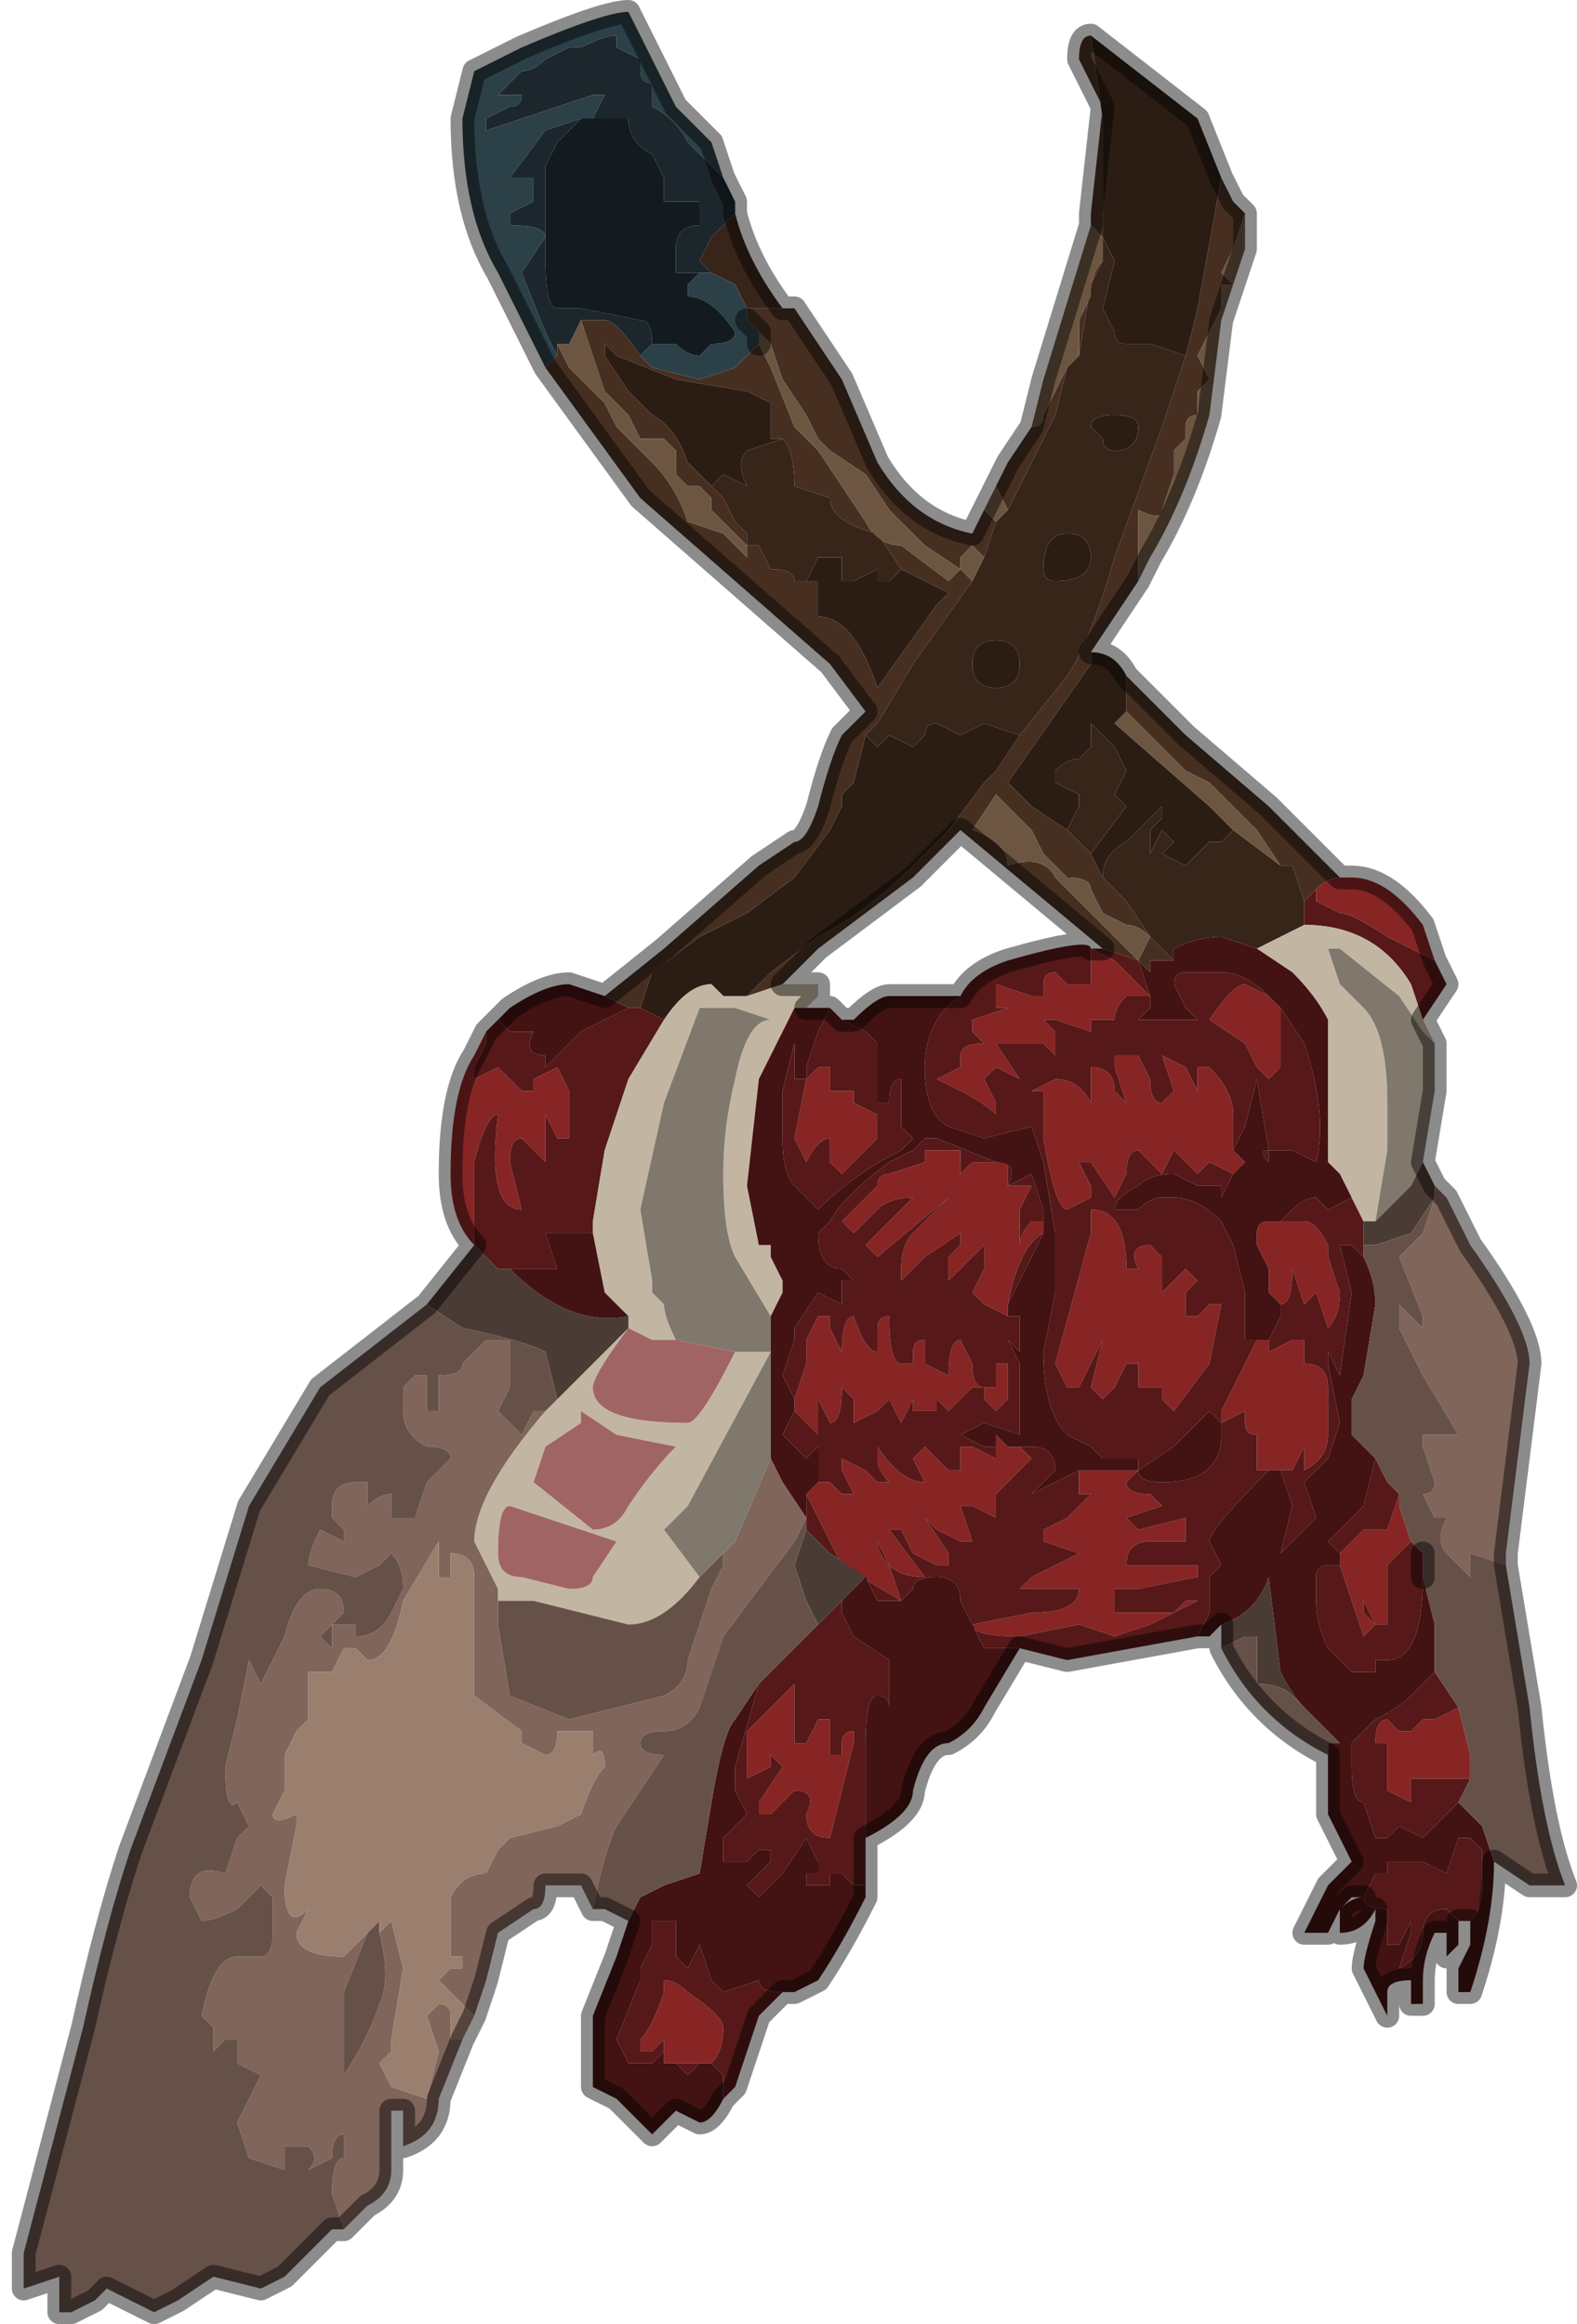 <?xml version="1.0" encoding="UTF-8" standalone="no"?>
<svg xmlns:xlink="http://www.w3.org/1999/xlink" height="9.8px" width="6.65px" xmlns="http://www.w3.org/2000/svg">
  <g transform="matrix(1.0, 0.0, 0.0, 1.0, 3.5, 2.7)">
    <path d="M1.1 -1.75 L1.1 -1.8 1.15 -2.25 1.1 -2.35 1.05 -2.45 Q1.05 -2.55 1.1 -2.55 L1.1 -2.55 1.15 -2.2 1.15 -1.7 1.1 -1.75 M1.15 -1.7 L1.15 -1.7 M1.65 -1.95 L1.7 -1.85 1.75 -1.8 1.7 -1.65 1.65 -1.55 1.7 -1.5 1.65 -1.5 1.65 -1.4 1.55 -1.2 1.6 -1.1 1.55 -1.05 1.55 -0.95 Q1.5 -0.95 1.5 -0.9 L1.5 -0.85 1.45 -0.8 1.45 -0.7 Q1.45 -0.7 1.4 -0.55 1.4 -0.5 1.3 -0.55 L1.3 -0.25 1.1 0.05 1.1 0.1 0.75 0.6 0.85 0.7 1.0 0.8 1.1 0.9 1.15 1.0 1.25 1.1 1.35 1.25 1.45 1.35 1.35 1.35 1.35 1.4 1.3 1.35 1.35 1.25 Q1.3 1.2 1.25 1.2 L1.15 1.15 1.1 1.05 Q1.1 1.0 1.0 1.0 L0.9 0.9 0.85 0.8 0.7 0.65 0.6 0.8 Q0.75 0.85 0.75 0.95 0.9 0.9 0.95 1.0 L1.05 1.1 1.3 1.35 1.15 1.3 0.55 0.8 0.35 1.0 0.15 1.15 -0.05 1.3 -0.2 1.45 -0.35 1.5 -0.25 1.4 -0.05 1.25 Q0.15 1.15 0.35 0.95 L0.5 0.8 0.65 0.6 0.7 0.55 0.8 0.4 1.0 0.15 Q1.1 0.0 1.2 -0.35 L1.4 -0.9 1.5 -1.2 1.55 -1.4 1.65 -1.95 M1.25 0.15 L1.5 0.4 1.85 0.7 2.15 1.0 Q2.1 1.0 2.05 1.05 L2.0 1.1 1.95 0.95 1.9 0.95 1.8 0.8 1.75 0.75 1.6 0.6 1.5 0.55 1.4 0.45 1.25 0.3 1.25 0.15 M-0.95 1.5 L-0.7 1.3 -0.3 0.95 -0.15 0.85 Q-0.1 0.85 -0.05 0.7 0.0 0.5 0.05 0.4 L0.1 0.35 0.15 0.3 0.0 0.1 -0.8 -0.6 -1.2 -1.15 -1.2 -1.15 -1.15 -1.2 -1.15 -1.25 -1.1 -1.15 -1.05 -1.1 -0.95 -1.0 -0.9 -0.9 -0.75 -0.75 Q-0.65 -0.65 -0.6 -0.5 L-0.45 -0.45 Q-0.35 -0.35 -0.35 -0.35 L-0.35 -0.4 -0.45 -0.5 -0.5 -0.55 -0.5 -0.6 -0.55 -0.65 -0.6 -0.65 -0.65 -0.7 -0.65 -0.8 -0.7 -0.85 -0.8 -0.85 -0.85 -0.95 -0.95 -1.05 -1.0 -1.2 -1.05 -1.35 -0.95 -1.35 Q-0.9 -1.35 -0.8 -1.2 L-0.75 -1.15 -0.55 -1.1 -0.4 -1.15 -0.3 -1.25 -0.25 -1.15 -0.15 -0.9 -0.1 -0.85 -0.05 -0.8 0.05 -0.65 0.15 -0.5 Q0.2 -0.4 0.3 -0.4 L0.5 -0.25 0.55 -0.3 0.4 -0.4 0.25 -0.55 0.15 -0.7 0.0 -0.8 -0.05 -0.85 -0.1 -0.95 -0.2 -1.1 -0.25 -1.25 -0.3 -1.3 -0.3 -1.3 -0.35 -1.35 -0.35 -1.4 -0.3 -1.4 -0.2 -1.4 -0.2 -1.4 -0.15 -1.4 0.05 -1.1 0.2 -0.75 Q0.35 -0.5 0.6 -0.45 L0.65 -0.55 0.7 -0.5 0.65 -0.35 0.65 -0.35 0.6 -0.4 0.55 -0.35 0.55 -0.3 0.6 -0.25 0.35 0.1 0.2 0.35 0.15 0.4 0.1 0.6 0.05 0.65 0.05 0.7 0.0 0.8 -0.15 1.0 -0.35 1.15 -0.55 1.25 -0.75 1.4 -0.8 1.55 -0.85 1.55 -0.95 1.5 M0.7 -0.65 L0.75 -0.75 0.85 -0.9 Q0.9 -0.9 0.9 -0.95 L0.95 -1.05 1.0 -1.15 1.0 -1.15 0.95 -0.95 0.75 -0.55 0.7 -0.65 M1.15 -1.6 L1.1 -1.5 1.05 -1.2 1.05 -1.2 1.05 -1.35 1.1 -1.45 Q1.1 -1.55 1.15 -1.6 M-0.5 -0.65 L-0.45 -0.6 -0.4 -0.5 -0.35 -0.45 -0.35 -0.4 -0.3 -0.4 -0.25 -0.3 Q-0.15 -0.3 -0.15 -0.25 L-0.1 -0.25 -0.05 -0.25 -0.05 -0.1 Q0.1 -0.1 0.2 0.2 L0.45 -0.15 0.5 -0.2 0.3 -0.3 0.3 -0.3 0.2 -0.45 Q0.0 -0.5 0.0 -0.6 L-0.15 -0.65 Q-0.15 -0.8 -0.2 -0.85 L-0.25 -0.85 -0.25 -1.0 -0.35 -1.05 -0.65 -1.1 -0.9 -1.2 -0.95 -1.25 -0.95 -1.2 -0.85 -1.05 -0.75 -0.95 Q-0.65 -0.9 -0.6 -0.75 L-0.5 -0.65" fill="#462f21" fill-rule="evenodd" stroke="none"/>
    <path d="M1.15 -1.7 L1.15 -2.2 1.1 -2.55 1.55 -2.2 1.65 -1.95 1.55 -1.4 1.5 -1.2 1.35 -1.25 1.3 -1.25 1.25 -1.25 Q1.2 -1.25 1.2 -1.3 L1.15 -1.4 1.2 -1.6 1.15 -1.7 1.15 -1.7 M1.1 0.05 Q1.2 0.05 1.25 0.15 L1.25 0.3 1.2 0.35 1.6 0.7 1.7 0.8 1.65 0.85 1.6 0.85 1.5 0.95 1.4 0.9 1.45 0.85 1.4 0.8 1.35 0.9 1.35 0.8 1.4 0.75 1.4 0.7 1.25 0.85 Q1.15 0.9 1.15 1.0 L1.1 0.9 1.25 0.7 1.2 0.65 1.2 0.65 1.25 0.55 1.2 0.45 1.1 0.35 1.1 0.45 1.05 0.5 Q1.0 0.5 0.95 0.55 L0.95 0.6 1.05 0.65 1.05 0.7 1.0 0.8 0.85 0.7 0.75 0.6 1.1 0.1 1.1 0.05 M0.15 0.4 L0.2 0.45 0.25 0.4 0.35 0.45 0.4 0.4 Q0.4 0.35 0.45 0.35 L0.55 0.4 0.65 0.35 0.8 0.4 0.7 0.55 0.65 0.6 0.5 0.8 0.35 0.95 Q0.15 1.15 -0.05 1.25 L-0.25 1.4 -0.35 1.5 -0.4 1.5 -0.45 1.5 -0.5 1.45 Q-0.6 1.45 -0.7 1.6 L-0.8 1.55 -0.75 1.4 -0.55 1.25 -0.35 1.15 -0.15 1.0 0.0 0.8 0.05 0.7 0.05 0.65 0.1 0.6 0.15 0.4 M-0.5 -0.65 L-0.6 -0.75 Q-0.65 -0.9 -0.75 -0.95 L-0.85 -1.05 -0.95 -1.2 -0.95 -1.25 -0.9 -1.2 -0.65 -1.1 -0.35 -1.05 -0.25 -1.0 -0.25 -0.85 -0.2 -0.85 -0.35 -0.8 Q-0.4 -0.75 -0.35 -0.65 L-0.45 -0.7 -0.5 -0.65 M0.3 -0.3 L0.5 -0.2 0.45 -0.15 0.2 0.2 Q0.1 -0.1 -0.05 -0.1 L-0.05 -0.25 -0.1 -0.25 -0.05 -0.35 0.05 -0.35 0.05 -0.3 0.05 -0.25 0.1 -0.25 0.2 -0.3 0.2 -0.25 0.25 -0.25 0.3 -0.3 M1.0 -0.45 Q1.1 -0.45 1.1 -0.35 1.1 -0.25 0.95 -0.25 0.9 -0.25 0.9 -0.3 L0.9 -0.3 Q0.9 -0.45 1.0 -0.45 M1.15 -0.85 L1.1 -0.9 Q1.1 -0.95 1.2 -0.95 1.3 -0.95 1.3 -0.9 1.3 -0.8 1.2 -0.8 1.15 -0.8 1.15 -0.85 M0.7 0.0 Q0.8 0.0 0.8 0.1 0.8 0.2 0.7 0.2 0.6 0.2 0.6 0.1 0.6 0.0 0.7 0.0" fill="#2c1d14" fill-rule="evenodd" stroke="none"/>
    <path d="M1.15 -1.7 L1.15 -1.7 1.15 -1.7 1.2 -1.6 1.15 -1.4 1.2 -1.3 Q1.2 -1.25 1.25 -1.25 L1.3 -1.25 1.35 -1.25 1.5 -1.2 1.4 -0.9 1.2 -0.35 Q1.1 0.0 1.0 0.15 L0.8 0.4 0.65 0.35 0.55 0.4 0.45 0.35 Q0.4 0.35 0.4 0.4 L0.35 0.45 0.25 0.4 0.2 0.45 0.15 0.4 0.2 0.35 0.35 0.1 0.6 -0.25 0.65 -0.35 0.65 -0.35 0.7 -0.5 0.75 -0.55 0.95 -0.95 1.0 -1.15 1.05 -1.2 1.05 -1.2 1.1 -1.5 1.15 -1.6 1.15 -1.7 M-0.4 -1.8 L-0.4 -1.8 Q-0.35 -1.6 -0.2 -1.4 L-0.2 -1.4 -0.3 -1.4 -0.35 -1.4 -0.4 -1.5 -0.5 -1.55 -0.5 -1.55 -0.5 -1.55 -0.55 -1.6 -0.5 -1.7 -0.4 -1.8 M-0.35 -0.4 L-0.35 -0.45 -0.4 -0.5 -0.45 -0.6 -0.5 -0.65 -0.45 -0.7 -0.35 -0.65 Q-0.4 -0.75 -0.35 -0.8 L-0.2 -0.85 Q-0.15 -0.8 -0.15 -0.65 L0.0 -0.6 Q0.0 -0.5 0.2 -0.45 L0.3 -0.3 0.3 -0.3 0.25 -0.25 0.2 -0.25 0.2 -0.3 0.1 -0.25 0.05 -0.25 0.05 -0.3 0.05 -0.35 -0.05 -0.35 -0.1 -0.25 -0.15 -0.25 Q-0.15 -0.3 -0.25 -0.3 L-0.3 -0.4 -0.35 -0.4 -0.35 -0.4 M1.0 -0.45 Q0.9 -0.45 0.9 -0.3 L0.9 -0.3 Q0.9 -0.25 0.95 -0.25 1.1 -0.25 1.1 -0.35 1.1 -0.45 1.0 -0.45 M1.15 -0.85 Q1.15 -0.8 1.2 -0.8 1.3 -0.8 1.3 -0.9 1.3 -0.95 1.2 -0.95 1.1 -0.95 1.1 -0.9 L1.15 -0.85 M2.0 1.1 L2.0 1.2 Q1.9 1.25 1.8 1.3 L1.65 1.25 Q1.55 1.25 1.45 1.3 L1.45 1.35 1.35 1.25 1.25 1.1 1.15 1.0 Q1.15 0.9 1.25 0.85 L1.4 0.7 1.4 0.75 1.35 0.8 1.35 0.9 1.4 0.8 1.45 0.85 1.4 0.9 1.5 0.95 1.6 0.85 1.65 0.85 1.7 0.8 1.9 0.95 1.95 0.95 2.0 1.1 M1.0 0.8 L1.05 0.7 1.05 0.65 0.95 0.6 0.95 0.55 Q1.0 0.5 1.05 0.5 L1.1 0.45 1.1 0.35 1.2 0.45 1.25 0.55 1.2 0.65 1.2 0.65 1.25 0.7 1.1 0.9 1.0 0.8 M0.7 0.0 Q0.6 0.0 0.6 0.1 0.6 0.2 0.7 0.2 0.8 0.2 0.8 0.1 0.8 0.0 0.7 0.0" fill="#38251a" fill-rule="evenodd" stroke="none"/>
    <path d="M1.1 -1.75 L1.15 -1.7 1.15 -1.6 Q1.1 -1.55 1.1 -1.45 L1.05 -1.35 1.05 -1.2 1.0 -1.15 1.0 -1.15 0.95 -1.05 0.9 -0.95 Q0.9 -0.9 0.85 -0.9 L0.9 -1.1 1.1 -1.75 M1.75 -1.8 L1.75 -1.65 1.65 -1.35 1.6 -0.95 Q1.5 -0.6 1.35 -0.35 L1.3 -0.25 1.3 -0.55 Q1.4 -0.5 1.4 -0.55 1.45 -0.7 1.45 -0.7 L1.45 -0.8 1.5 -0.85 1.5 -0.9 Q1.5 -0.95 1.55 -0.95 L1.55 -1.05 1.6 -1.1 1.55 -1.2 1.65 -1.4 1.65 -1.5 1.7 -1.5 1.65 -1.55 1.7 -1.65 1.75 -1.8 M0.65 -0.55 L0.7 -0.65 0.75 -0.55 0.7 -0.5 0.65 -0.55 M0.65 -0.35 L0.6 -0.25 0.55 -0.3 0.55 -0.35 0.6 -0.4 0.65 -0.35 M-0.3 -1.3 L-0.25 -1.25 -0.2 -1.1 -0.1 -0.95 -0.05 -0.85 0.0 -0.8 0.15 -0.7 0.25 -0.55 0.4 -0.4 0.55 -0.3 0.5 -0.25 0.3 -0.4 Q0.2 -0.4 0.15 -0.5 L0.05 -0.65 -0.05 -0.8 -0.1 -0.85 -0.15 -0.9 -0.25 -1.15 -0.3 -1.25 -0.3 -1.3 M-1.05 -1.35 L-1.0 -1.2 -0.95 -1.05 -0.85 -0.95 -0.8 -0.85 -0.7 -0.85 -0.65 -0.8 -0.65 -0.7 -0.6 -0.65 -0.55 -0.65 -0.5 -0.6 -0.5 -0.55 -0.45 -0.5 -0.35 -0.4 -0.35 -0.35 Q-0.35 -0.35 -0.45 -0.45 L-0.6 -0.5 Q-0.65 -0.65 -0.75 -0.75 L-0.9 -0.9 -0.95 -1.0 -1.05 -1.1 -1.1 -1.15 -1.15 -1.25 -1.1 -1.25 -1.05 -1.35 M1.7 0.8 L1.6 0.7 1.2 0.35 1.25 0.3 1.4 0.45 1.5 0.55 1.6 0.6 1.75 0.75 1.8 0.8 1.9 0.95 1.7 0.8 M1.15 1.15 L1.25 1.2 Q1.3 1.2 1.35 1.25 L1.3 1.35 1.05 1.1 0.95 1.0 Q0.9 0.9 0.75 0.95 0.75 0.85 0.6 0.8 L0.7 0.65 0.85 0.8 0.9 0.9 1.0 1.0 Q1.1 1.0 1.1 1.05 L1.15 1.15 M-0.35 -0.4 L-0.35 -0.4" fill="#6d5641" fill-rule="evenodd" stroke="none"/>
    <path d="M2.15 1.0 L2.2 1.0 Q2.35 1.0 2.5 1.2 L2.55 1.35 2.35 1.25 Q2.2 1.15 2.15 1.15 L2.05 1.1 2.05 1.05 Q2.1 1.0 2.15 1.0 M-1.5 2.55 Q-1.6 2.45 -1.6 2.25 -1.6 1.9 -1.5 1.75 L-1.45 1.65 -1.45 1.7 -1.5 1.8 -1.5 1.85 -1.4 1.8 -1.35 1.85 -1.3 1.9 -1.25 1.9 -1.25 1.85 -1.15 1.8 -1.1 1.9 -1.1 2.1 -1.15 2.1 -1.2 2.0 -1.2 2.0 -1.2 2.2 -1.25 2.15 -1.3 2.1 Q-1.35 2.1 -1.35 2.2 L-1.3 2.4 -1.3 2.4 Q-1.45 2.4 -1.4 2.0 L-1.4 2.0 Q-1.45 2.0 -1.5 2.2 L-1.5 2.4 -1.5 2.55 -1.45 2.6 -1.5 2.55 M1.9 2.45 L2.0 2.45 Q2.05 2.45 2.1 2.55 L2.1 2.6 2.15 2.75 Q2.15 2.85 2.1 2.9 L2.05 2.75 2.0 2.8 1.95 2.65 Q1.95 2.8 1.9 2.8 L1.85 2.75 1.85 2.65 1.8 2.55 1.8 2.5 Q1.8 2.45 1.85 2.45 L1.9 2.45 M1.85 2.95 L1.85 3.0 1.95 2.95 2.0 2.95 2.0 3.05 Q2.1 3.05 2.1 3.15 L2.1 3.35 Q2.1 3.45 2.0 3.5 L2.0 3.4 1.95 3.5 1.9 3.5 1.85 3.5 1.8 3.5 1.8 3.35 Q1.75 3.35 1.75 3.3 L1.75 3.25 1.65 3.3 1.65 3.25 1.8 2.95 1.85 2.95 M1.35 1.5 L1.25 1.5 Q1.2 1.55 1.2 1.6 L1.1 1.6 1.1 1.65 0.95 1.6 0.9 1.6 0.95 1.65 0.95 1.75 0.9 1.7 0.7 1.7 0.8 1.85 0.7 1.8 0.65 1.85 0.7 1.95 0.7 2.0 Q0.65 1.95 0.55 1.9 L0.45 1.85 0.55 1.8 0.55 1.75 Q0.55 1.7 0.65 1.7 L0.6 1.65 0.6 1.6 0.75 1.55 0.7 1.55 0.7 1.45 0.85 1.5 0.9 1.5 0.9 1.45 Q0.9 1.4 0.95 1.4 0.95 1.4 1.0 1.45 L1.05 1.45 1.1 1.45 1.1 1.3 1.2 1.35 1.25 1.4 1.35 1.5 M-0.1 1.85 L-0.1 1.85 -0.05 1.8 -0.05 1.8 Q-0.05 1.8 0.0 1.8 L0.0 1.9 0.1 1.9 0.1 1.95 0.2 2.0 0.2 2.1 0.05 2.25 0.0 2.2 0.0 2.1 Q-0.05 2.1 -0.1 2.2 L-0.15 2.1 -0.1 1.85 -0.1 1.85 M0.9 2.45 L0.9 2.5 Q0.8 2.55 0.75 2.8 L0.75 2.85 0.65 2.8 0.6 2.75 0.65 2.65 0.65 2.55 0.5 2.7 0.5 2.6 0.55 2.55 0.55 2.5 0.4 2.6 0.3 2.7 0.3 2.65 Q0.3 2.55 0.35 2.5 L0.5 2.35 0.2 2.6 0.15 2.55 0.35 2.35 Q0.25 2.35 0.2 2.4 L0.1 2.5 0.05 2.45 0.15 2.35 0.2 2.3 Q0.2 2.25 0.25 2.25 L0.4 2.2 0.4 2.15 0.55 2.15 0.55 2.25 0.6 2.2 0.75 2.2 0.75 2.3 0.8 2.3 0.85 2.3 0.8 2.4 0.8 2.55 Q0.8 2.5 0.85 2.45 L0.9 2.45 M0.7 3.4 L0.7 3.35 0.75 3.4 0.8 3.4 0.85 3.45 0.7 3.6 0.7 3.7 0.6 3.65 0.55 3.65 0.6 3.8 0.55 3.8 0.45 3.75 0.4 3.7 0.5 3.85 0.5 3.9 0.45 3.9 0.35 3.85 0.3 3.75 0.25 3.75 0.4 3.95 Q0.3 3.95 0.25 3.9 0.2 3.85 0.2 3.8 L0.25 3.9 0.3 4.05 0.05 3.9 -0.1 3.6 -0.1 3.6 -0.1 3.6 -0.05 3.55 -0.05 3.55 0.0 3.55 0.05 3.6 0.1 3.6 0.05 3.5 0.05 3.45 0.15 3.5 0.2 3.55 0.25 3.55 Q0.2 3.5 0.2 3.45 L0.2 3.4 Q0.3 3.55 0.4 3.55 L0.35 3.45 0.4 3.4 0.5 3.5 0.55 3.5 0.55 3.4 0.6 3.4 0.7 3.45 0.7 3.4 M1.05 3.5 L1.1 3.5 1.15 3.5 1.25 3.5 1.3 3.5 1.25 3.55 Q1.25 3.6 1.35 3.6 L1.4 3.65 1.25 3.7 1.3 3.75 1.5 3.7 1.5 3.8 1.35 3.8 Q1.25 3.8 1.25 3.9 L1.55 3.9 1.55 3.95 1.3 4.0 1.25 4.0 1.2 4.0 1.2 4.1 1.45 4.1 1.5 4.05 1.55 4.05 1.35 4.15 1.2 4.2 1.05 4.15 0.8 4.2 Q0.6 4.2 0.6 4.15 L0.85 4.1 Q1.05 4.1 1.05 4.0 L0.8 4.0 0.85 3.95 1.05 3.85 0.9 3.8 0.9 3.75 1.0 3.7 1.1 3.6 1.05 3.6 1.05 3.5 M1.7 2.25 L1.6 2.2 1.55 2.25 1.45 2.15 1.4 2.25 1.35 2.2 1.3 2.15 Q1.25 2.15 1.25 2.25 L1.2 2.35 1.1 2.2 1.05 2.2 1.1 2.3 1.1 2.35 1.0 2.4 Q0.95 2.4 0.9 2.1 L0.9 1.9 0.85 1.9 0.95 1.85 Q1.05 1.85 1.1 1.95 L1.1 1.8 Q1.2 1.8 1.2 1.9 L1.25 1.95 1.2 1.8 1.2 1.75 1.3 1.75 1.35 1.85 Q1.35 1.95 1.4 1.95 L1.45 1.9 1.4 1.75 1.5 1.8 1.55 1.9 1.55 1.8 1.6 1.8 Q1.7 1.9 1.7 2.0 L1.7 2.15 1.75 2.2 1.7 2.25 M1.9 1.55 L1.9 1.7 1.9 1.8 1.85 1.85 1.8 1.8 1.75 1.7 1.6 1.6 Q1.7 1.45 1.75 1.45 L1.85 1.5 1.9 1.55 M1.55 2.7 L1.5 2.75 1.5 2.85 1.55 2.85 1.6 2.8 1.65 2.8 1.6 3.05 1.45 3.25 1.4 3.2 1.4 3.15 1.35 3.15 1.3 3.15 1.3 3.05 1.25 3.05 1.2 3.15 1.15 3.2 1.1 3.15 1.15 2.95 1.05 3.15 1.0 3.15 0.95 3.05 1.1 2.5 1.1 2.4 Q1.25 2.4 1.25 2.65 L1.3 2.65 Q1.25 2.55 1.35 2.55 L1.4 2.6 1.4 2.75 1.5 2.65 1.55 2.7 M-0.15 3.2 L-0.1 3.05 -0.1 2.95 -0.05 2.85 0.0 2.85 0.0 2.9 0.05 3.0 Q0.05 2.85 0.1 2.85 0.15 3.0 0.2 3.0 L0.2 2.9 Q0.2 2.85 0.25 2.85 0.25 3.05 0.3 3.05 L0.35 3.05 0.35 3.0 Q0.35 2.95 0.4 2.95 L0.4 3.05 0.5 3.1 Q0.5 2.95 0.55 2.95 L0.6 3.05 Q0.6 3.15 0.65 3.15 L0.7 3.15 0.7 3.05 0.75 3.05 0.75 3.2 0.7 3.25 0.65 3.2 0.65 3.15 0.6 3.15 0.5 3.25 0.45 3.2 0.45 3.25 0.4 3.25 0.35 3.25 0.35 3.2 0.3 3.3 0.25 3.2 0.2 3.25 0.1 3.3 0.1 3.2 0.05 3.15 Q0.05 3.3 0.0 3.3 L0.0 3.3 -0.05 3.2 -0.05 3.35 -0.15 3.25 -0.15 3.2 M0.3 4.05 L0.3 4.05 M0.1 4.6 L0.1 4.65 0.0 5.05 Q-0.1 5.05 -0.1 4.95 -0.05 4.85 -0.15 4.85 L-0.2 4.9 -0.25 4.95 -0.3 4.95 -0.3 4.9 -0.2 4.75 -0.25 4.7 -0.25 4.75 -0.35 4.8 -0.35 4.6 -0.15 4.4 -0.15 4.65 -0.1 4.65 -0.05 4.55 0.0 4.55 0.0 4.7 0.05 4.7 0.05 4.65 Q0.05 4.6 0.1 4.6 M2.4 3.6 L2.4 3.65 2.45 3.8 2.4 3.85 2.35 3.9 2.35 4.15 2.3 4.15 2.25 4.05 2.25 4.1 2.3 4.15 2.25 4.2 2.15 3.9 2.15 3.85 2.25 3.75 2.35 3.75 2.4 3.6 M2.65 4.5 L2.7 4.7 2.7 4.8 2.65 4.8 2.6 4.8 2.5 4.8 2.45 4.8 2.45 4.9 2.35 4.85 2.35 4.65 2.3 4.65 Q2.3 4.55 2.35 4.55 L2.4 4.6 2.45 4.6 2.5 4.55 2.55 4.55 2.65 4.5 M-0.7 6.0 L-0.7 5.9 -0.65 5.85 -0.7 5.9 -0.75 5.95 -0.8 5.95 -0.8 5.9 Q-0.75 5.85 -0.7 5.7 L-0.7 5.65 Q-0.65 5.65 -0.6 5.7 -0.45 5.8 -0.45 5.85 -0.45 5.95 -0.5 6.0 L-0.5 6.0 -0.55 6.0 Q-0.5 5.95 -0.55 6.0 L-0.6 6.0 -0.65 6.0 -0.7 6.0" fill="#872525" fill-rule="evenodd" stroke="none"/>
    <path d="M2.55 1.35 L2.6 1.45 2.5 1.6 2.45 1.45 Q2.3 1.2 2.0 1.2 L2.0 1.1 2.05 1.05 2.05 1.1 2.15 1.15 Q2.2 1.15 2.35 1.25 L2.55 1.35 M1.55 4.2 L1.0 4.3 1.0 4.3 0.8 4.25 0.7 4.25 0.65 4.25 0.55 4.05 Q0.55 3.95 0.45 3.95 0.35 3.95 0.35 4.0 L0.3 4.05 0.25 3.9 0.2 3.8 Q0.2 3.85 0.25 3.9 0.3 3.95 0.4 3.95 L0.25 3.75 0.3 3.75 0.35 3.85 0.45 3.9 0.5 3.9 0.5 3.85 0.4 3.7 0.45 3.75 0.55 3.8 0.6 3.8 0.55 3.65 0.6 3.65 0.7 3.7 0.7 3.6 0.85 3.45 0.8 3.4 0.75 3.4 0.8 3.4 0.85 3.4 Q0.95 3.4 0.95 3.5 L0.85 3.6 0.95 3.55 1.05 3.5 1.05 3.6 1.1 3.6 1.0 3.7 0.9 3.75 0.9 3.8 1.05 3.85 0.85 3.95 0.8 4.0 1.05 4.0 Q1.05 4.1 0.85 4.1 L0.6 4.15 Q0.6 4.2 0.8 4.2 L1.05 4.15 1.2 4.2 1.35 4.15 1.55 4.05 1.5 4.05 1.45 4.1 1.2 4.1 1.2 4.0 1.25 4.0 1.3 4.0 1.55 3.95 1.55 3.9 1.25 3.9 Q1.25 3.8 1.35 3.8 L1.5 3.8 1.5 3.7 1.3 3.75 1.25 3.7 1.4 3.65 1.35 3.6 Q1.25 3.6 1.25 3.55 L1.3 3.5 1.3 3.45 1.35 3.45 1.3 3.45 1.15 3.45 1.1 3.4 1.0 3.35 Q0.9 3.25 0.9 3.0 L0.95 2.75 0.95 2.5 0.9 2.2 0.85 2.05 0.65 2.1 0.5 2.05 Q0.4 2.0 0.4 1.8 0.4 1.6 0.55 1.5 0.6 1.4 0.75 1.35 1.1 1.25 1.1 1.3 L1.15 1.3 1.3 1.35 1.35 1.5 1.25 1.4 1.2 1.35 1.1 1.3 1.1 1.45 1.05 1.45 1.0 1.45 Q0.95 1.4 0.95 1.4 0.9 1.4 0.9 1.45 L0.9 1.5 0.85 1.5 0.7 1.45 0.7 1.55 0.75 1.55 0.6 1.6 0.6 1.65 0.65 1.7 Q0.55 1.7 0.55 1.75 L0.55 1.8 0.45 1.85 0.55 1.9 Q0.65 1.95 0.7 2.0 L0.7 1.95 0.65 1.85 0.7 1.8 0.8 1.85 0.7 1.7 0.9 1.7 0.95 1.75 0.95 1.65 0.9 1.6 0.95 1.6 1.1 1.65 1.1 1.6 1.2 1.6 Q1.2 1.55 1.25 1.5 L1.35 1.5 1.35 1.55 1.3 1.6 1.4 1.6 1.55 1.6 1.5 1.55 1.45 1.45 Q1.45 1.4 1.5 1.4 L1.65 1.4 Q1.75 1.4 1.85 1.5 L1.75 1.45 Q1.7 1.45 1.6 1.6 L1.75 1.7 1.8 1.8 1.85 1.85 1.9 1.8 1.9 1.7 1.9 1.55 2.0 1.7 Q2.1 2.0 2.05 2.2 L1.95 2.15 1.85 2.15 1.8 1.85 1.75 2.05 1.7 2.15 1.7 2.0 Q1.7 1.9 1.6 1.8 L1.55 1.8 1.55 1.9 1.5 1.8 1.4 1.75 1.45 1.9 1.4 1.95 Q1.35 1.95 1.35 1.85 L1.3 1.75 1.2 1.75 1.2 1.8 1.25 1.95 1.2 1.9 Q1.2 1.8 1.1 1.8 L1.1 1.95 Q1.05 1.85 0.95 1.85 L0.85 1.9 0.9 1.9 0.9 2.1 Q0.95 2.4 1.0 2.4 L1.1 2.35 1.1 2.3 1.05 2.2 1.1 2.2 1.2 2.35 1.25 2.25 Q1.25 2.15 1.3 2.15 L1.35 2.2 1.4 2.25 1.45 2.15 1.55 2.25 1.6 2.2 1.7 2.25 1.65 2.35 1.65 2.3 1.6 2.3 1.55 2.3 1.45 2.25 Q1.35 2.25 1.3 2.3 1.2 2.35 1.2 2.4 L1.3 2.4 Q1.35 2.35 1.4 2.35 L1.45 2.35 Q1.55 2.35 1.65 2.45 L1.7 2.55 1.75 2.75 1.75 2.85 1.75 2.95 1.8 2.95 1.65 3.25 1.65 3.3 1.75 3.25 1.75 3.3 Q1.75 3.35 1.8 3.35 L1.8 3.5 1.85 3.5 Q1.6 3.75 1.6 3.8 L1.65 3.9 1.6 3.95 1.6 4.05 1.6 4.1 1.55 4.2 M0.15 5.05 L0.15 5.25 0.1 5.25 0.05 5.2 0.0 5.2 0.0 5.25 -0.1 5.25 -0.1 5.2 -0.05 5.2 -0.05 5.15 -0.1 5.05 -0.2 5.2 -0.3 5.3 -0.35 5.25 -0.25 5.15 -0.25 5.1 -0.3 5.1 -0.35 5.15 -0.45 5.15 -0.45 5.05 -0.4 5.0 -0.35 4.95 -0.4 4.85 -0.4 4.75 -0.3 4.4 -0.05 4.15 0.05 4.05 0.05 4.1 0.1 4.2 0.25 4.3 0.25 4.5 Q0.25 4.45 0.2 4.45 0.15 4.45 0.15 4.65 L0.15 4.9 0.15 5.05 M-0.2 5.7 L-0.3 5.8 -0.35 5.95 -0.4 6.1 -0.45 6.15 -0.45 6.05 -0.5 6.0 Q-0.45 5.95 -0.45 5.85 -0.45 5.8 -0.6 5.7 -0.65 5.65 -0.7 5.65 L-0.7 5.7 Q-0.75 5.85 -0.8 5.9 L-0.8 5.95 -0.75 5.95 -0.7 5.9 -0.65 5.85 -0.7 5.9 -0.7 6.0 -0.7 5.95 -0.75 6.0 -0.85 6.0 -0.9 5.9 -0.8 5.65 -0.8 5.6 -0.75 5.5 -0.75 5.4 -0.7 5.4 -0.65 5.4 -0.65 5.55 -0.6 5.6 -0.55 5.5 -0.5 5.65 -0.45 5.7 -0.3 5.65 -0.3 5.65 Q-0.3 5.7 -0.2 5.7 M-1.45 1.65 L-1.4 1.6 -1.4 1.6 -1.35 1.65 -1.25 1.65 Q-1.3 1.75 -1.2 1.75 L-1.2 1.8 -1.05 1.65 Q-0.95 1.6 -0.85 1.55 L-0.8 1.55 -0.7 1.6 -0.7 1.6 -0.85 1.85 -0.95 2.15 -1.0 2.45 -1.0 2.5 -1.05 2.5 -1.2 2.5 -1.2 2.5 -1.15 2.65 -1.25 2.65 -1.35 2.65 -1.4 2.65 -1.45 2.6 -1.5 2.55 -1.5 2.4 -1.5 2.2 Q-1.45 2.0 -1.4 2.0 L-1.4 2.0 Q-1.45 2.4 -1.3 2.4 L-1.3 2.4 -1.35 2.2 Q-1.35 2.1 -1.3 2.1 L-1.25 2.15 -1.2 2.2 -1.2 2.0 -1.2 2.0 -1.15 2.1 -1.1 2.1 -1.1 1.9 -1.15 1.8 -1.25 1.85 -1.25 1.9 -1.3 1.9 -1.35 1.85 -1.4 1.8 -1.5 1.85 -1.5 1.8 -1.45 1.7 -1.45 1.65 M2.2 2.35 L2.25 2.45 2.25 2.55 2.25 2.6 2.2 2.55 2.15 2.55 2.2 2.75 2.15 3.1 2.1 3.0 2.1 3.05 2.15 3.3 2.1 3.45 2.0 3.55 2.05 3.7 1.9 3.85 1.95 3.65 1.9 3.5 1.95 3.5 2.0 3.4 2.0 3.5 Q2.1 3.45 2.1 3.35 L2.1 3.15 Q2.1 3.05 2.0 3.05 L2.0 2.95 1.95 2.95 1.85 3.0 1.85 2.95 1.9 2.85 1.9 2.8 Q1.95 2.8 1.95 2.65 L2.0 2.8 2.05 2.75 2.1 2.9 Q2.15 2.85 2.15 2.75 L2.1 2.6 2.1 2.55 Q2.05 2.45 2.0 2.45 L1.9 2.45 1.95 2.4 Q2.0 2.35 2.05 2.35 L2.1 2.4 2.2 2.35 M0.0 1.55 L0.05 1.6 0.15 1.65 0.2 1.7 0.2 1.95 0.25 1.95 Q0.25 1.85 0.3 1.85 L0.3 2.05 0.35 2.1 0.3 2.15 Q0.1 2.25 -0.05 2.4 L-0.15 2.3 Q-0.2 2.25 -0.2 2.1 L-0.2 1.9 -0.15 1.7 -0.15 1.8 -0.15 1.85 -0.1 1.85 -0.1 1.8 -0.05 1.65 -0.05 1.65 0.0 1.55 M-0.15 3.2 L-0.2 3.1 -0.15 2.95 -0.15 2.9 -0.05 2.75 0.05 2.8 0.05 2.7 0.1 2.7 0.05 2.65 Q-0.05 2.65 -0.05 2.5 L0.0 2.45 Q0.05 2.35 0.25 2.2 L0.35 2.15 0.4 2.1 0.45 2.1 0.7 2.2 Q0.8 2.2 0.75 2.3 L0.85 2.25 0.9 2.4 0.9 2.45 0.85 2.45 Q0.8 2.5 0.8 2.55 L0.8 2.4 0.85 2.3 0.8 2.3 0.75 2.3 0.75 2.2 0.6 2.2 0.55 2.25 0.55 2.15 0.4 2.15 0.4 2.2 0.25 2.25 Q0.2 2.25 0.2 2.3 L0.15 2.35 0.05 2.45 0.1 2.5 0.2 2.4 Q0.25 2.35 0.35 2.35 L0.15 2.55 0.2 2.6 0.5 2.35 0.35 2.5 Q0.3 2.55 0.3 2.65 L0.3 2.7 0.4 2.6 0.55 2.5 0.55 2.55 0.5 2.6 0.5 2.7 0.65 2.55 0.65 2.65 0.6 2.75 0.65 2.8 0.75 2.85 0.8 2.85 0.8 3.0 0.75 2.95 0.8 3.05 0.8 3.35 0.65 3.3 0.55 3.35 0.65 3.4 0.7 3.4 0.7 3.45 0.6 3.4 0.55 3.4 0.55 3.5 0.5 3.5 0.4 3.4 0.35 3.45 0.4 3.55 Q0.3 3.55 0.2 3.4 L0.2 3.45 Q0.2 3.5 0.25 3.55 L0.2 3.55 0.15 3.5 0.05 3.45 0.05 3.5 0.1 3.6 0.05 3.6 0.0 3.55 -0.05 3.55 -0.05 3.45 -0.05 3.4 -0.1 3.45 -0.15 3.4 -0.2 3.35 -0.2 3.35 -0.15 3.25 -0.05 3.35 -0.05 3.2 0.0 3.3 0.0 3.3 Q0.05 3.3 0.05 3.15 L0.1 3.2 0.1 3.3 0.2 3.25 0.25 3.2 0.3 3.3 0.35 3.2 0.35 3.25 0.4 3.25 0.45 3.25 0.45 3.2 0.5 3.25 0.6 3.15 0.65 3.15 0.65 3.2 0.7 3.25 0.75 3.2 0.75 3.05 0.7 3.05 0.7 3.15 0.65 3.15 Q0.6 3.15 0.6 3.05 L0.55 2.95 Q0.5 2.95 0.5 3.1 L0.4 3.05 0.4 2.95 Q0.35 2.95 0.35 3.0 L0.35 3.05 0.3 3.05 Q0.25 3.05 0.25 2.85 0.2 2.85 0.2 2.9 L0.2 3.0 Q0.15 3.0 0.1 2.85 0.05 2.85 0.05 3.0 L0.0 2.9 0.0 2.85 -0.05 2.85 -0.1 2.95 -0.1 3.05 -0.15 3.2 M0.9 2.5 L0.85 2.6 0.75 2.8 Q0.8 2.55 0.9 2.5 M-0.1 1.85 L-0.1 1.85 -0.15 2.1 -0.1 2.2 Q-0.05 2.1 0.0 2.1 L0.0 2.2 0.05 2.25 0.2 2.1 0.2 2.0 0.1 1.95 0.1 1.9 0.0 1.9 0.0 1.8 Q-0.05 1.8 -0.05 1.8 L-0.05 1.8 -0.1 1.85 M1.85 2.15 L1.85 2.2 Q1.8 2.15 1.85 2.15 M1.55 2.7 L1.5 2.65 1.4 2.75 1.4 2.6 1.35 2.55 Q1.25 2.55 1.3 2.65 L1.25 2.65 Q1.25 2.4 1.1 2.4 L1.1 2.5 0.95 3.05 1.0 3.15 1.05 3.15 1.15 2.95 1.1 3.15 1.15 3.2 1.2 3.15 1.25 3.05 1.3 3.05 1.3 3.15 1.35 3.15 1.4 3.15 1.4 3.2 1.45 3.25 1.6 3.05 1.65 2.8 1.6 2.8 1.55 2.85 1.5 2.85 1.5 2.75 1.55 2.7 M1.65 3.3 L1.6 3.25 1.45 3.4 1.3 3.5 Q1.3 3.55 1.4 3.55 1.65 3.55 1.65 3.35 L1.65 3.3 M0.15 3.95 L0.0 3.85 -0.1 3.75 -0.1 3.7 -0.1 3.6 -0.1 3.6 0.05 3.9 0.3 4.05 0.25 4.05 0.2 4.05 0.15 3.95 M0.1 4.6 Q0.05 4.6 0.05 4.65 L0.05 4.7 0.0 4.7 0.0 4.55 -0.05 4.55 -0.1 4.65 -0.15 4.65 -0.15 4.4 -0.35 4.6 -0.35 4.8 -0.25 4.75 -0.25 4.7 -0.2 4.75 -0.3 4.9 -0.3 4.95 -0.25 4.95 -0.2 4.9 -0.15 4.85 Q-0.05 4.85 -0.1 4.95 -0.1 5.05 0.0 5.05 L0.1 4.65 0.1 4.6 M2.3 3.45 L2.35 3.55 2.4 3.6 2.35 3.75 2.25 3.75 2.15 3.85 2.1 3.8 2.25 3.65 2.3 3.45 M2.45 3.8 L2.5 3.85 2.5 3.95 Q2.5 4.3 2.35 4.3 L2.3 4.3 2.3 4.35 2.25 4.35 2.2 4.35 2.1 4.25 Q2.05 4.15 2.05 4.05 L2.05 3.95 Q2.05 3.9 2.1 3.9 L2.15 3.9 2.25 4.2 2.3 4.15 2.25 4.1 2.25 4.05 2.3 4.15 2.35 4.15 2.35 3.9 2.4 3.85 2.45 3.8 M2.55 4.35 L2.65 4.5 2.55 4.55 2.5 4.55 2.45 4.6 2.4 4.6 2.35 4.55 Q2.3 4.55 2.3 4.65 L2.35 4.65 2.35 4.85 2.45 4.9 2.45 4.8 2.5 4.8 2.6 4.8 2.65 4.8 2.7 4.8 2.65 4.9 2.5 5.05 2.4 5.0 2.35 5.05 2.3 5.05 2.25 4.9 Q2.2 4.9 2.2 4.75 2.2 4.65 2.2 4.65 L2.3 4.55 Q2.4 4.5 2.45 4.45 L2.5 4.4 2.55 4.35 M2.65 5.05 L2.7 5.05 2.75 5.1 2.75 5.25 Q2.75 5.35 2.7 5.4 L2.65 5.4 2.6 5.35 Q2.5 5.35 2.5 5.45 2.5 5.55 2.4 5.6 L2.45 5.45 2.45 5.4 2.4 5.5 2.35 5.5 2.35 5.35 2.35 5.35 Q2.25 5.35 2.25 5.3 L2.3 5.2 2.35 5.2 2.35 5.15 2.4 5.15 2.5 5.15 2.6 5.2 2.65 5.05 M-0.55 6.0 L-0.6 6.05 -0.65 6.0 -0.6 6.0 -0.55 6.0 Q-0.5 5.95 -0.55 6.0" fill="#561818" fill-rule="evenodd" stroke="none"/>
    <path d="M2.5 1.6 L2.55 1.7 2.5 1.65 2.4 1.5 2.15 1.3 2.1 1.3 2.15 1.45 2.25 1.55 Q2.35 1.65 2.35 1.95 L2.35 2.15 2.3 2.45 2.25 2.45 2.2 2.35 2.15 2.25 2.1 2.2 2.1 1.6 Q2.05 1.5 1.95 1.4 L1.8 1.3 Q1.9 1.25 2.0 1.2 2.3 1.2 2.45 1.45 L2.5 1.6 M-0.2 1.45 L-0.15 1.45 -0.05 1.45 -0.05 1.5 -0.1 1.55 -0.15 1.55 -0.3 1.85 -0.35 2.3 -0.3 2.55 -0.25 2.55 -0.25 2.6 -0.2 2.7 -0.2 2.75 -0.25 2.85 -0.4 2.6 Q-0.45 2.5 -0.45 2.25 -0.45 2.05 -0.4 1.85 -0.35 1.6 -0.25 1.6 L-0.4 1.55 -0.45 1.55 -0.55 1.55 -0.7 1.95 -0.8 2.4 -0.75 2.7 -0.75 2.75 -0.7 2.8 Q-0.7 2.85 -0.65 2.95 L-0.75 2.95 -0.85 2.9 Q-1.0 3.1 -1.0 3.15 -1.0 3.3 -0.6 3.3 -0.55 3.3 -0.4 3.0 L-0.35 3.0 -0.25 3.0 -0.25 3.0 -0.6 3.65 -0.7 3.75 -0.55 3.95 Q-0.7 4.15 -0.85 4.15 L-1.25 4.05 -1.4 4.05 -1.4 4.0 -1.5 3.8 Q-1.5 3.6 -1.2 3.25 L-1.15 3.2 -1.15 3.2 -0.85 2.9 -0.85 2.85 -0.95 2.75 -1.0 2.5 -1.0 2.45 -0.95 2.15 -0.85 1.85 -0.7 1.6 -0.7 1.6 Q-0.6 1.45 -0.5 1.45 L-0.45 1.5 -0.4 1.5 -0.35 1.5 -0.2 1.45 M-0.65 3.4 L-0.9 3.35 -1.05 3.25 -1.05 3.3 -1.2 3.4 -1.25 3.55 -1.0 3.75 Q-0.9 3.75 -0.85 3.65 -0.75 3.5 -0.65 3.4 M-1.3 3.95 L-1.1 4.0 Q-1.0 4.0 -1.0 3.95 L-0.9 3.8 -1.35 3.65 Q-1.4 3.65 -1.4 3.85 -1.4 3.95 -1.3 3.95" fill="#c2b6a3" fill-rule="evenodd" stroke="none"/>
    <path d="M2.55 1.7 L2.55 1.9 2.5 2.2 2.45 2.3 2.3 2.45 2.35 2.15 2.35 1.95 Q2.35 1.65 2.25 1.55 L2.15 1.45 2.1 1.3 2.15 1.3 2.4 1.5 2.5 1.65 2.55 1.7 M-0.65 2.95 Q-0.7 2.85 -0.7 2.8 L-0.75 2.75 -0.75 2.7 -0.8 2.4 -0.7 1.95 -0.55 1.55 -0.45 1.55 -0.4 1.55 -0.25 1.6 Q-0.35 1.6 -0.4 1.85 -0.45 2.05 -0.45 2.25 -0.45 2.5 -0.4 2.6 L-0.25 2.85 -0.25 3.0 -0.25 3.45 -0.4 3.8 -0.45 3.85 -0.55 3.95 -0.7 3.75 -0.6 3.65 -0.25 3.0 -0.35 3.0 -0.4 3.0 -0.65 2.95" fill="#80786c" fill-rule="evenodd" stroke="none"/>
    <path d="M2.5 2.2 L2.55 2.3 2.55 2.35 2.45 2.5 2.3 2.55 2.25 2.55 2.25 2.45 2.3 2.45 2.45 2.3 2.5 2.2 M1.65 4.25 L1.65 4.15 Q1.8 4.1 1.85 3.95 L1.9 4.35 Q1.95 4.45 2.0 4.5 L2.05 4.55 1.95 4.45 Q1.9 4.4 1.8 4.4 L1.8 4.2 1.75 4.2 1.65 4.25 M-1.7 2.8 L-1.5 2.55 -1.45 2.6 -1.4 2.65 -1.35 2.65 Q-1.1 2.9 -0.85 2.85 L-0.85 2.9 -1.15 3.2 -1.2 3.0 Q-1.3 2.95 -1.55 2.9 L-1.7 2.8 M-0.1 3.75 L0.0 3.85 0.15 3.95 0.05 4.05 -0.05 4.15 -0.1 4.05 -0.15 3.9 -0.1 3.75" fill="#4a3b35" fill-rule="evenodd" stroke="none"/>
    <path d="M2.8 5.15 Q2.8 5.4 2.7 5.7 L2.65 5.7 2.65 5.6 2.7 5.5 2.7 5.4 2.65 5.4 2.65 5.5 2.6 5.55 2.6 5.45 2.55 5.45 Q2.5 5.55 2.5 5.65 L2.5 5.75 2.45 5.75 2.45 5.65 Q2.35 5.65 2.35 5.7 L2.35 5.8 2.3 5.7 2.25 5.6 Q2.25 5.55 2.3 5.4 L2.3 5.35 Q2.25 5.45 2.15 5.45 L2.15 5.35 2.2 5.3 2.25 5.3 Q2.2 5.3 2.15 5.35 L2.1 5.45 2.0 5.45 2.1 5.25 2.2 5.15 2.15 5.05 2.1 4.95 2.1 4.7 2.1 4.65 2.15 4.65 2.05 4.55 2.0 4.5 Q1.95 4.45 1.9 4.35 L1.85 3.95 Q1.8 4.1 1.65 4.15 L1.6 4.2 1.55 4.2 1.6 4.1 1.6 4.05 1.6 3.95 1.65 3.9 1.6 3.8 Q1.6 3.75 1.85 3.5 L1.9 3.5 1.95 3.65 1.9 3.85 2.05 3.7 2.0 3.55 2.1 3.45 2.15 3.3 2.1 3.05 2.1 3.0 2.15 3.1 2.2 2.75 2.15 2.55 2.2 2.55 2.25 2.6 Q2.3 2.7 2.3 2.8 L2.25 3.1 2.2 3.2 2.2 3.35 2.3 3.45 2.25 3.65 2.1 3.8 2.15 3.85 2.15 3.9 2.1 3.9 Q2.05 3.9 2.05 3.95 L2.05 4.05 Q2.05 4.15 2.1 4.25 L2.2 4.35 2.25 4.35 2.3 4.35 2.3 4.3 2.35 4.3 Q2.5 4.3 2.5 3.95 L2.55 4.15 2.55 4.35 2.5 4.4 2.45 4.45 Q2.4 4.5 2.3 4.55 L2.2 4.65 Q2.2 4.65 2.2 4.75 2.2 4.9 2.25 4.9 L2.3 5.05 2.35 5.05 2.4 5.0 2.5 5.05 2.65 4.9 2.75 5.0 2.8 5.15 M0.8 4.25 L0.65 4.5 Q0.6 4.6 0.5 4.65 0.4 4.65 0.35 4.85 0.35 4.95 0.15 5.05 L0.15 4.9 0.15 4.65 Q0.15 4.45 0.2 4.45 0.25 4.45 0.25 4.5 L0.25 4.3 0.1 4.2 0.05 4.1 0.05 4.05 0.15 3.95 0.2 4.05 0.25 4.05 0.3 4.05 0.35 4.0 Q0.35 3.95 0.45 3.95 0.55 3.95 0.55 4.05 L0.65 4.25 0.7 4.25 0.8 4.25 M0.15 5.25 L0.15 5.3 Q0.05 5.5 -0.05 5.65 L-0.15 5.7 -0.2 5.7 Q-0.3 5.7 -0.3 5.65 L-0.3 5.65 -0.45 5.7 -0.5 5.65 -0.55 5.5 -0.6 5.6 -0.65 5.55 -0.65 5.4 -0.7 5.4 -0.75 5.4 -0.75 5.5 -0.8 5.6 -0.8 5.65 -0.9 5.9 -0.85 6.0 -0.75 6.0 -0.7 5.95 -0.7 6.0 -0.65 6.0 -0.6 6.05 -0.55 6.0 -0.5 6.0 -0.5 6.0 -0.45 6.05 -0.45 6.15 Q-0.5 6.25 -0.55 6.25 L-0.65 6.2 -0.7 6.25 -0.75 6.3 -0.8 6.25 -0.9 6.15 -1.0 6.1 -1.0 5.8 -0.9 5.55 -0.85 5.4 -0.85 5.4 -0.8 5.3 -0.7 5.25 -0.55 5.2 -0.5 4.9 Q-0.45 4.6 -0.4 4.55 L-0.3 4.4 -0.4 4.75 -0.4 4.85 -0.35 4.95 -0.4 5.0 -0.45 5.05 -0.45 5.15 -0.35 5.15 -0.3 5.1 -0.25 5.1 -0.25 5.15 -0.35 5.25 -0.3 5.3 -0.2 5.2 -0.1 5.05 -0.05 5.15 -0.05 5.2 -0.1 5.2 -0.1 5.25 0.0 5.25 0.0 5.2 0.05 5.2 0.1 5.25 0.15 5.25 M-1.4 1.6 L-1.4 1.6 -1.35 1.55 Q-1.2 1.45 -1.1 1.45 L-0.95 1.5 -0.85 1.55 Q-0.95 1.6 -1.05 1.65 L-1.2 1.8 -1.2 1.75 Q-1.3 1.75 -1.25 1.65 L-1.35 1.65 -1.4 1.6 -1.4 1.6 M1.8 1.3 L1.95 1.4 Q2.05 1.5 2.1 1.6 L2.1 2.2 2.15 2.25 2.2 2.35 2.1 2.4 2.05 2.35 Q2.0 2.35 1.95 2.4 L1.9 2.45 1.85 2.45 Q1.8 2.45 1.8 2.5 L1.8 2.55 1.85 2.65 1.85 2.75 1.9 2.8 1.9 2.85 1.85 2.95 1.8 2.95 1.75 2.95 1.75 2.85 1.75 2.75 1.7 2.55 1.65 2.45 Q1.55 2.35 1.45 2.35 L1.4 2.35 Q1.35 2.35 1.3 2.4 L1.2 2.4 Q1.2 2.35 1.3 2.3 1.35 2.25 1.45 2.25 L1.55 2.3 1.6 2.3 1.65 2.3 1.65 2.35 1.7 2.25 1.75 2.2 1.7 2.15 1.75 2.05 1.8 1.85 1.85 2.15 1.95 2.15 2.05 2.2 Q2.1 2.0 2.0 1.7 L1.9 1.55 1.85 1.5 Q1.75 1.4 1.65 1.4 L1.5 1.4 Q1.45 1.4 1.45 1.45 L1.5 1.55 1.55 1.6 1.4 1.6 1.3 1.6 1.35 1.55 1.35 1.5 1.3 1.35 1.35 1.4 1.35 1.35 1.45 1.35 1.45 1.3 Q1.55 1.25 1.65 1.25 L1.8 1.3 M-0.1 1.55 L0.0 1.55 -0.05 1.65 -0.05 1.65 -0.1 1.8 -0.1 1.85 -0.15 1.85 -0.15 1.8 -0.15 1.7 -0.2 1.9 -0.2 2.1 Q-0.2 2.25 -0.15 2.3 L-0.05 2.4 Q0.1 2.25 0.3 2.15 L0.35 2.1 0.3 2.05 0.3 1.85 Q0.25 1.85 0.25 1.95 L0.2 1.95 0.2 1.7 0.15 1.65 0.05 1.6 0.1 1.6 Q0.2 1.5 0.25 1.5 L0.4 1.5 0.55 1.5 Q0.4 1.6 0.4 1.8 0.4 2.0 0.5 2.05 L0.65 2.1 0.85 2.05 0.9 2.2 0.95 2.5 0.95 2.75 0.9 3.0 Q0.9 3.25 1.0 3.35 L1.1 3.4 1.15 3.45 1.3 3.45 1.35 3.45 1.3 3.45 1.3 3.5 1.25 3.5 1.15 3.5 1.1 3.5 1.05 3.5 0.95 3.55 0.85 3.6 0.95 3.5 Q0.95 3.4 0.85 3.4 L0.8 3.4 0.75 3.4 0.7 3.35 0.7 3.4 0.65 3.4 0.55 3.35 0.65 3.3 0.8 3.35 0.8 3.05 0.75 2.95 0.8 3.0 0.8 2.85 0.75 2.85 0.75 2.8 0.85 2.6 0.9 2.5 0.9 2.45 0.9 2.4 0.85 2.25 0.75 2.3 Q0.8 2.2 0.7 2.2 L0.45 2.1 0.4 2.1 0.35 2.15 0.25 2.2 Q0.05 2.35 0.0 2.45 L-0.05 2.5 Q-0.05 2.65 0.05 2.65 L0.1 2.7 0.05 2.7 0.05 2.8 -0.05 2.75 -0.15 2.9 -0.15 2.95 -0.2 3.1 -0.15 3.2 -0.15 3.25 -0.2 3.35 -0.2 3.35 -0.15 3.4 -0.1 3.45 -0.05 3.4 -0.05 3.45 -0.05 3.55 -0.05 3.55 -0.1 3.6 -0.1 3.6 -0.1 3.7 -0.2 3.55 -0.25 3.45 -0.25 3.0 -0.25 2.85 -0.2 2.75 -0.2 2.7 -0.25 2.6 -0.25 2.55 -0.3 2.55 -0.35 2.3 -0.3 1.85 -0.15 1.55 -0.1 1.55 M-0.1 1.85 L-0.1 1.85 M1.85 2.15 Q1.8 2.15 1.85 2.2 L1.85 2.15 M1.65 3.3 L1.65 3.35 Q1.65 3.55 1.4 3.55 1.3 3.55 1.3 3.5 L1.45 3.4 1.6 3.25 1.65 3.3 M0.3 4.05 L0.3 4.05 M2.65 5.05 L2.6 5.2 2.5 5.15 2.4 5.15 2.35 5.15 2.35 5.2 2.3 5.2 2.25 5.3 Q2.25 5.35 2.35 5.35 L2.35 5.35 2.35 5.5 2.4 5.5 2.45 5.4 2.45 5.45 2.4 5.6 Q2.5 5.55 2.5 5.45 2.5 5.35 2.6 5.35 L2.65 5.4 2.7 5.4 Q2.75 5.35 2.75 5.25 L2.75 5.1 2.7 5.05 2.65 5.05 M-0.25 3.0 L-0.25 3.0 M-0.85 2.85 Q-1.1 2.9 -1.35 2.65 L-1.25 2.65 -1.15 2.65 -1.2 2.5 -1.2 2.5 -1.05 2.5 -1.0 2.5 -0.95 2.75 -0.85 2.85" fill="#431212" fill-rule="evenodd" stroke="none"/>
    <path d="M2.55 2.3 L2.6 2.35 2.7 2.55 Q2.95 2.9 2.95 3.05 L2.9 3.45 2.85 3.85 2.85 3.9 2.7 3.85 2.7 3.95 2.6 3.85 Q2.55 3.8 2.6 3.7 L2.55 3.7 2.5 3.6 Q2.55 3.6 2.55 3.55 L2.5 3.4 2.5 3.35 2.65 3.35 2.5 3.1 2.4 2.9 2.4 2.8 2.5 2.9 2.5 2.85 2.4 2.6 2.5 2.5 2.55 2.35 2.55 2.3 M-1.0 5.35 L-1.05 5.25 -1.2 5.25 Q-1.2 5.35 -1.25 5.35 L-1.4 5.45 -1.45 5.65 -1.5 5.8 -1.65 5.65 -1.6 5.6 -1.55 5.6 -1.55 5.55 -1.6 5.55 -1.6 5.3 Q-1.55 5.2 -1.45 5.2 L-1.4 5.1 -1.35 5.05 -1.15 5.0 -1.05 4.95 Q-1.0 4.8 -0.95 4.75 -0.95 4.65 -1.0 4.7 L-1.0 4.6 -1.15 4.6 Q-1.15 4.7 -1.2 4.7 L-1.3 4.65 -1.3 4.6 -1.5 4.45 -1.5 3.95 Q-1.5 3.85 -1.6 3.85 L-1.6 3.95 -1.65 3.95 -1.65 3.8 -1.8 4.05 Q-1.85 4.3 -1.95 4.3 L-2.0 4.25 -2.05 4.25 -2.1 4.35 -2.2 4.35 -2.2 4.55 -2.25 4.6 -2.3 4.7 -2.3 4.85 -2.35 4.95 Q-2.35 5.0 -2.25 4.95 L-2.25 5.0 -2.3 5.25 Q-2.3 5.45 -2.2 5.35 L-2.25 5.45 Q-2.25 5.55 -2.05 5.55 L-1.95 5.45 -2.05 5.7 -2.05 6.05 Q-1.95 5.9 -1.9 5.75 -1.85 5.65 -1.9 5.45 L-1.85 5.4 -1.8 5.6 -1.85 5.9 -1.85 5.95 -1.9 6.0 -1.85 6.1 -1.7 6.15 -1.65 5.95 -1.7 5.8 -1.65 5.75 Q-1.6 5.75 -1.6 5.8 L-1.6 5.9 -1.55 5.9 -1.65 6.15 Q-1.65 6.3 -1.8 6.35 L-1.8 6.2 -1.85 6.2 -1.85 6.45 Q-1.85 6.55 -1.95 6.6 L-2.05 6.7 -2.1 6.55 Q-2.1 6.4 -2.05 6.4 L-2.05 6.3 Q-2.1 6.3 -2.1 6.4 L-2.2 6.45 Q-2.15 6.4 -2.2 6.35 L-2.3 6.35 -2.3 6.45 -2.45 6.4 -2.5 6.25 -2.45 6.15 -2.4 6.05 -2.5 6.0 -2.5 5.9 -2.55 5.9 -2.6 5.95 -2.6 5.85 -2.65 5.8 Q-2.6 5.55 -2.5 5.55 L-2.4 5.55 Q-2.35 5.55 -2.35 5.45 L-2.35 5.3 -2.4 5.25 -2.5 5.35 Q-2.6 5.4 -2.65 5.4 L-2.7 5.3 Q-2.7 5.15 -2.55 5.2 L-2.5 5.05 -2.45 5.0 -2.5 4.9 Q-2.55 4.95 -2.55 4.75 L-2.5 4.55 -2.45 4.3 -2.4 4.4 -2.3 4.2 Q-2.25 4.0 -2.15 4.0 -2.05 4.0 -2.05 4.1 L-2.15 4.2 -2.1 4.25 -2.1 4.15 -2.0 4.15 -2.0 4.2 Q-1.9 4.2 -1.85 4.1 L-1.8 4.0 Q-1.8 3.9 -1.85 3.85 L-1.9 3.9 -2.0 3.95 -2.2 3.9 Q-2.2 3.85 -2.15 3.75 L-2.05 3.8 -2.05 3.75 -2.1 3.7 -2.1 3.65 Q-2.1 3.55 -2.0 3.55 L-1.95 3.55 -1.95 3.65 Q-1.9 3.6 -1.85 3.6 L-1.85 3.7 -1.75 3.7 -1.7 3.55 Q-1.7 3.55 -1.65 3.5 L-1.6 3.45 Q-1.6 3.4 -1.7 3.4 -1.8 3.35 -1.8 3.25 L-1.8 3.15 Q-1.75 3.1 -1.75 3.1 L-1.7 3.1 -1.7 3.25 -1.65 3.25 -1.65 3.1 Q-1.55 3.1 -1.55 3.05 L-1.45 2.95 -1.35 2.95 -1.35 3.15 -1.4 3.25 -1.3 3.35 -1.25 3.25 -1.2 3.25 Q-1.5 3.6 -1.5 3.8 L-1.4 4.0 -1.4 4.05 -1.4 4.15 -1.35 4.45 -1.1 4.55 -0.9 4.5 -0.7 4.45 Q-0.6 4.4 -0.6 4.3 L-0.55 4.15 -0.5 4.0 -0.45 3.9 -0.45 3.85 -0.4 3.8 -0.25 3.45 -0.2 3.55 -0.1 3.7 -0.15 3.8 -0.45 4.2 -0.55 4.5 Q-0.6 4.6 -0.7 4.6 -0.8 4.6 -0.8 4.65 -0.8 4.7 -0.7 4.7 L-0.9 5.0 Q-0.95 5.1 -1.0 5.35" fill="#80655b" fill-rule="evenodd" stroke="none"/>
    <path d="M2.85 3.9 L2.95 4.5 Q3.0 5.0 3.1 5.25 L2.95 5.25 2.8 5.15 2.75 5.0 2.65 4.9 2.7 4.8 2.7 4.7 2.65 4.5 2.55 4.35 2.55 4.15 2.5 3.95 2.5 3.85 2.45 3.8 2.4 3.65 2.4 3.6 2.35 3.55 2.3 3.45 2.2 3.35 2.2 3.2 2.25 3.1 2.3 2.8 Q2.3 2.7 2.25 2.6 L2.25 2.55 2.3 2.55 2.45 2.5 2.55 2.35 2.5 2.5 2.4 2.6 2.5 2.85 2.5 2.9 2.4 2.8 2.4 2.9 2.5 3.1 2.65 3.35 2.5 3.35 2.5 3.4 2.55 3.55 Q2.55 3.6 2.5 3.6 L2.55 3.7 2.6 3.7 Q2.55 3.8 2.6 3.85 L2.7 3.95 2.7 3.85 2.85 3.9 M2.1 4.7 Q1.8 4.55 1.65 4.25 L1.75 4.2 1.8 4.2 1.8 4.4 Q1.9 4.4 1.95 4.45 L2.05 4.55 2.15 4.65 2.1 4.65 2.1 4.7 M-0.85 5.4 L-0.95 5.35 -1.0 5.35 Q-0.95 5.1 -0.9 5.0 L-0.7 4.7 Q-0.8 4.7 -0.8 4.65 -0.8 4.6 -0.7 4.6 -0.6 4.6 -0.55 4.5 L-0.45 4.2 -0.15 3.8 -0.1 3.7 -0.1 3.75 -0.15 3.9 -0.1 4.05 -0.05 4.15 -0.3 4.4 -0.4 4.55 Q-0.45 4.6 -0.5 4.9 L-0.55 5.2 -0.7 5.25 -0.8 5.3 -0.85 5.4 M-2.05 6.7 L-2.1 6.7 -2.3 6.9 -2.4 6.95 -2.6 6.9 -2.75 7.0 Q-2.85 7.05 -2.85 7.05 L-3.05 6.95 -3.1 7.0 -3.2 7.05 -3.25 7.05 -3.25 6.9 -3.4 6.95 -3.4 6.8 -3.15 5.85 Q-3.05 5.4 -2.95 5.1 L-2.8 4.7 -2.65 4.3 -2.45 3.65 -2.15 3.15 -1.7 2.8 -1.55 2.9 Q-1.3 2.95 -1.2 3.0 L-1.15 3.2 -1.15 3.2 -1.2 3.25 -1.25 3.25 -1.3 3.35 -1.4 3.25 -1.35 3.15 -1.35 2.95 -1.45 2.95 -1.55 3.05 Q-1.55 3.1 -1.65 3.1 L-1.65 3.25 -1.7 3.25 -1.7 3.1 -1.75 3.1 Q-1.75 3.1 -1.8 3.15 L-1.8 3.25 Q-1.8 3.35 -1.7 3.4 -1.6 3.4 -1.6 3.45 L-1.65 3.5 Q-1.7 3.55 -1.7 3.55 L-1.75 3.7 -1.85 3.7 -1.85 3.6 Q-1.9 3.6 -1.95 3.65 L-1.95 3.55 -2.0 3.55 Q-2.1 3.55 -2.1 3.65 L-2.1 3.7 -2.05 3.75 -2.05 3.8 -2.15 3.75 Q-2.2 3.85 -2.2 3.9 L-2.0 3.95 -1.9 3.9 -1.85 3.85 Q-1.8 3.9 -1.8 4.0 L-1.85 4.1 Q-1.9 4.2 -2.0 4.2 L-2.0 4.15 -2.1 4.15 -2.1 4.25 -2.15 4.2 -2.05 4.1 Q-2.05 4.0 -2.15 4.0 -2.25 4.0 -2.3 4.2 L-2.4 4.4 -2.45 4.3 -2.5 4.55 -2.55 4.75 Q-2.55 4.95 -2.5 4.9 L-2.45 5.0 -2.5 5.05 -2.55 5.2 Q-2.7 5.15 -2.7 5.3 L-2.65 5.4 Q-2.6 5.4 -2.5 5.35 L-2.4 5.25 -2.35 5.3 -2.35 5.45 Q-2.35 5.55 -2.4 5.55 L-2.5 5.55 Q-2.6 5.55 -2.65 5.8 L-2.6 5.85 -2.6 5.95 -2.55 5.9 -2.5 5.9 -2.5 6.0 -2.4 6.05 -2.45 6.15 -2.5 6.25 -2.45 6.4 -2.3 6.45 -2.3 6.35 -2.2 6.35 Q-2.15 6.4 -2.2 6.45 L-2.1 6.4 Q-2.1 6.3 -2.05 6.3 L-2.05 6.4 Q-2.1 6.4 -2.1 6.55 L-2.05 6.7 M-1.95 5.45 L-1.9 5.4 -1.9 5.45 Q-1.85 5.65 -1.9 5.75 -1.95 5.9 -2.05 6.05 L-2.05 5.7 -1.95 5.45 M-0.55 3.95 L-0.45 3.85 -0.45 3.9 -0.5 4.0 -0.55 4.15 -0.6 4.3 Q-0.6 4.4 -0.7 4.45 L-0.9 4.5 -1.1 4.55 -1.35 4.45 -1.4 4.15 -1.4 4.05 -1.25 4.05 -0.85 4.15 Q-0.7 4.15 -0.55 3.95" fill="#665149" fill-rule="evenodd" stroke="none"/>
    <path d="M-1.2 -1.15 L-1.4 -1.55 Q-1.55 -1.8 -1.55 -2.2 L-1.5 -2.4 -1.4 -2.45 -1.3 -2.5 Q-0.95 -2.65 -0.85 -2.65 L-0.65 -2.25 -0.5 -2.1 -0.45 -1.95 -0.6 -2.1 Q-0.65 -2.2 -0.75 -2.25 L-0.75 -2.35 Q-0.8 -2.35 -0.8 -2.4 L-0.8 -2.45 -0.9 -2.5 -0.9 -2.55 Q-0.95 -2.55 -1.05 -2.5 L-1.1 -2.5 -1.2 -2.45 Q-1.25 -2.4 -1.3 -2.4 L-1.35 -2.35 -1.4 -2.3 -1.3 -2.3 -1.3 -2.3 Q-1.3 -2.25 -1.35 -2.25 L-1.45 -2.2 -1.45 -2.15 -1.0 -2.3 -0.95 -2.3 -1.0 -2.2 -1.05 -2.2 -1.05 -2.2 -1.2 -2.15 -1.35 -1.95 -1.25 -1.95 -1.25 -1.85 -1.35 -1.8 -1.35 -1.75 Q-1.2 -1.75 -1.2 -1.7 L-1.3 -1.55 -1.2 -1.3 -1.15 -1.2 -1.2 -1.15 -1.2 -1.15 M-0.3 -1.25 L-0.4 -1.15 -0.55 -1.1 -0.75 -1.15 -0.8 -1.2 -0.75 -1.25 -0.7 -1.25 -0.65 -1.25 Q-0.6 -1.2 -0.55 -1.2 L-0.5 -1.25 Q-0.4 -1.25 -0.4 -1.3 -0.5 -1.45 -0.6 -1.45 L-0.6 -1.5 -0.55 -1.55 -0.5 -1.55 -0.5 -1.55 -0.5 -1.55 -0.4 -1.5 -0.35 -1.4 -0.35 -1.35 -0.3 -1.3 -0.3 -1.25" fill="#2c4048" fill-rule="evenodd" stroke="none"/>
    <path d="M-0.45 -1.95 L-0.4 -1.85 -0.4 -1.8 -0.5 -1.7 -0.55 -1.6 -0.5 -1.55 -0.55 -1.55 -0.65 -1.55 -0.65 -1.65 Q-0.65 -1.75 -0.55 -1.75 L-0.55 -1.85 -0.7 -1.85 -0.7 -1.95 -0.75 -2.05 Q-0.85 -2.1 -0.85 -2.2 L-1.0 -2.2 -0.95 -2.3 -1.0 -2.3 -1.45 -2.15 -1.45 -2.2 -1.35 -2.25 Q-1.3 -2.25 -1.3 -2.3 L-1.3 -2.3 -1.4 -2.3 -1.35 -2.35 -1.3 -2.4 Q-1.25 -2.4 -1.2 -2.45 L-1.1 -2.5 -1.05 -2.5 Q-0.95 -2.55 -0.9 -2.55 L-0.9 -2.5 -0.8 -2.45 -0.8 -2.4 Q-0.8 -2.35 -0.75 -2.35 L-0.75 -2.25 Q-0.65 -2.2 -0.6 -2.1 L-0.45 -1.95 M-0.8 -1.2 Q-0.9 -1.35 -0.95 -1.35 L-1.05 -1.35 -1.1 -1.25 -1.15 -1.25 -1.15 -1.2 -1.2 -1.3 -1.3 -1.55 -1.2 -1.7 Q-1.2 -1.75 -1.35 -1.75 L-1.35 -1.8 -1.25 -1.85 -1.25 -1.95 -1.35 -1.95 -1.2 -2.15 -1.05 -2.2 -1.05 -2.2 -1.15 -2.1 -1.2 -2.0 Q-1.2 -1.95 -1.2 -1.8 L-1.2 -1.6 Q-1.2 -1.4 -1.15 -1.4 L-1.05 -1.4 -0.8 -1.35 Q-0.75 -1.35 -0.75 -1.25 L-0.8 -1.2" fill="#1b272c" fill-rule="evenodd" stroke="none"/>
    <path d="M-1.0 -2.2 L-0.85 -2.2 Q-0.85 -2.1 -0.75 -2.05 L-0.7 -1.95 -0.7 -1.85 -0.55 -1.85 -0.55 -1.75 Q-0.65 -1.75 -0.65 -1.65 L-0.65 -1.55 -0.55 -1.55 -0.6 -1.5 -0.6 -1.45 Q-0.5 -1.45 -0.4 -1.3 -0.4 -1.25 -0.5 -1.25 L-0.55 -1.2 Q-0.6 -1.2 -0.65 -1.25 L-0.7 -1.25 -0.75 -1.25 Q-0.75 -1.35 -0.8 -1.35 L-1.05 -1.4 -1.15 -1.4 Q-1.2 -1.4 -1.2 -1.6 L-1.2 -1.8 Q-1.2 -1.95 -1.2 -2.0 L-1.15 -2.1 -1.05 -2.2 -1.0 -2.2" fill="#141b20" fill-rule="evenodd" stroke="none"/>
    <path d="M-1.5 5.8 L-1.5 5.8 -1.55 5.9 -1.55 5.9 -1.6 5.9 -1.6 5.8 Q-1.6 5.75 -1.65 5.75 L-1.7 5.8 -1.65 5.95 -1.7 6.15 -1.85 6.1 -1.9 6.0 -1.85 5.95 -1.85 5.9 -1.8 5.6 -1.85 5.4 -1.9 5.45 -1.9 5.4 -1.95 5.45 -2.05 5.55 Q-2.25 5.55 -2.25 5.45 L-2.2 5.35 Q-2.3 5.45 -2.3 5.25 L-2.25 5.0 -2.25 4.95 Q-2.35 5.0 -2.35 4.95 L-2.3 4.85 -2.3 4.7 -2.25 4.6 -2.2 4.55 -2.2 4.35 -2.1 4.35 -2.05 4.25 -2.0 4.25 -1.95 4.3 Q-1.85 4.3 -1.8 4.05 L-1.65 3.8 -1.65 3.95 -1.6 3.95 -1.6 3.85 Q-1.5 3.85 -1.5 3.95 L-1.5 4.45 -1.3 4.6 -1.3 4.65 -1.2 4.7 Q-1.15 4.7 -1.15 4.6 L-1.0 4.6 -1.0 4.7 Q-0.95 4.65 -0.95 4.75 -1.0 4.8 -1.05 4.95 L-1.15 5.0 -1.35 5.05 -1.4 5.1 -1.45 5.2 Q-1.55 5.2 -1.6 5.3 L-1.6 5.55 -1.55 5.55 -1.55 5.6 -1.6 5.6 -1.65 5.65 -1.5 5.8" fill="#9a7f6f" fill-rule="evenodd" stroke="none"/>
    <path d="M-0.65 2.95 L-0.4 3.0 Q-0.55 3.3 -0.6 3.3 -1.0 3.3 -1.0 3.15 -1.0 3.1 -0.85 2.9 L-0.75 2.95 -0.65 2.95 M-0.65 3.4 Q-0.75 3.5 -0.85 3.65 -0.9 3.75 -1.0 3.75 L-1.25 3.55 -1.2 3.4 -1.05 3.3 -1.05 3.25 -0.9 3.35 -0.65 3.4 M-1.3 3.95 Q-1.4 3.95 -1.4 3.85 -1.4 3.65 -1.35 3.65 L-0.9 3.8 -1.0 3.95 Q-1.0 4.0 -1.1 4.0 L-1.3 3.95" fill="#a16464" fill-rule="evenodd" stroke="none"/>
    <path d="M1.1 -2.55 L1.1 -2.55 Q1.05 -2.55 1.05 -2.45 L1.1 -2.35 1.15 -2.25 1.1 -1.8 1.1 -1.75 0.9 -1.1 0.85 -0.9 0.75 -0.75 0.7 -0.65 0.65 -0.55 0.6 -0.45 Q0.35 -0.5 0.2 -0.75 L0.05 -1.1 -0.15 -1.4 -0.2 -1.4 Q-0.35 -1.6 -0.4 -1.8 L-0.4 -1.8 -0.4 -1.85 -0.45 -1.95 -0.5 -2.1 -0.65 -2.25 -0.85 -2.65 Q-0.95 -2.65 -1.3 -2.5 L-1.4 -2.45 -1.5 -2.4 -1.55 -2.2 Q-1.55 -1.8 -1.4 -1.55 L-1.2 -1.15 -0.8 -0.6 0.0 0.1 0.15 0.3 0.1 0.35 0.05 0.4 Q0.0 0.5 -0.05 0.7 -0.1 0.85 -0.15 0.85 L-0.3 0.95 -0.7 1.3 -0.95 1.5 -1.1 1.45 Q-1.2 1.45 -1.35 1.55 L-1.4 1.6 -1.4 1.6 -1.45 1.65 -1.5 1.75 Q-1.6 1.9 -1.6 2.25 -1.6 2.45 -1.5 2.55 L-1.7 2.8 -2.15 3.15 -2.45 3.65 -2.65 4.3 -2.8 4.7 -2.95 5.1 Q-3.05 5.4 -3.15 5.85 L-3.4 6.8 -3.4 6.95 -3.25 6.9 -3.25 7.05 -3.2 7.05 -3.1 7.0 -3.05 6.95 -2.85 7.05 Q-2.85 7.05 -2.75 7.0 L-2.6 6.9 -2.4 6.95 -2.3 6.9 -2.1 6.7 -2.05 6.7 -1.95 6.6 Q-1.85 6.55 -1.85 6.45 L-1.85 6.2 -1.8 6.2 -1.8 6.35 Q-1.65 6.3 -1.65 6.15 L-1.55 5.9 -1.55 5.9 -1.5 5.8 -1.5 5.8 -1.45 5.65 -1.4 5.45 -1.25 5.35 Q-1.2 5.35 -1.2 5.25 L-1.05 5.25 -1.0 5.35 -0.95 5.35 -0.85 5.4 -0.85 5.4 -0.9 5.55 -1.0 5.8 -1.0 6.1 -0.9 6.15 -0.8 6.25 -0.75 6.3 -0.7 6.25 -0.65 6.2 -0.55 6.25 Q-0.5 6.25 -0.45 6.15 L-0.4 6.1 -0.35 5.95 -0.3 5.8 -0.2 5.7 -0.15 5.7 -0.05 5.65 Q0.05 5.5 0.15 5.3 L0.15 5.25 0.15 5.05 Q0.35 4.95 0.35 4.85 0.4 4.65 0.5 4.65 0.6 4.6 0.65 4.5 L0.8 4.25 1.0 4.3 1.0 4.3 1.55 4.2 1.6 4.2 1.65 4.15 1.65 4.25 Q1.8 4.55 2.1 4.7 L2.1 4.95 2.15 5.05 2.2 5.15 2.1 5.25 2.0 5.45 2.1 5.45 2.15 5.35 2.2 5.3 2.25 5.3 Q2.2 5.3 2.15 5.35 L2.15 5.45 Q2.25 5.45 2.3 5.35 L2.3 5.4 Q2.25 5.55 2.25 5.6 L2.3 5.7 2.35 5.8 2.35 5.7 Q2.35 5.65 2.45 5.65 L2.45 5.75 2.5 5.75 2.5 5.65 Q2.5 5.55 2.55 5.45 L2.6 5.45 2.6 5.55 2.65 5.5 2.65 5.4 2.7 5.4 2.7 5.5 2.65 5.6 2.65 5.7 2.7 5.7 Q2.8 5.4 2.8 5.15 L2.95 5.25 3.1 5.25 Q3.0 5.0 2.95 4.5 L2.85 3.9 2.85 3.85 2.9 3.45 2.95 3.05 Q2.95 2.9 2.7 2.55 L2.6 2.35 2.55 2.3 2.5 2.2 2.55 1.9 2.55 1.7 2.5 1.6 2.6 1.45 2.55 1.35 2.5 1.2 Q2.35 1.0 2.2 1.0 L2.15 1.0 1.85 0.7 1.5 0.4 1.25 0.15 Q1.2 0.05 1.1 0.05 L1.3 -0.25 1.35 -0.35 Q1.5 -0.6 1.6 -0.95 L1.65 -1.35 1.75 -1.65 1.75 -1.8 1.7 -1.85 1.65 -1.95 1.55 -2.2 1.1 -2.55 M1.15 1.3 L0.55 0.8 0.35 1.0 0.15 1.15 -0.05 1.3 -0.2 1.45 -0.15 1.45 -0.05 1.45 -0.05 1.5 -0.1 1.55 0.0 1.55 0.05 1.6 0.1 1.6 Q0.2 1.5 0.25 1.5 L0.4 1.5 0.55 1.5 Q0.6 1.4 0.75 1.35 1.1 1.25 1.1 1.3 L1.15 1.3 M2.5 3.85 L2.5 3.95 2.5 3.85 M-0.35 -1.35 L-0.3 -1.3 -0.3 -1.3 -0.3 -1.25 -0.3 -1.3 -0.35 -1.35 Z" fill="none" stroke="#000000" stroke-linecap="round" stroke-linejoin="round" stroke-opacity="0.451" stroke-width="0.1"/>
  </g>
</svg>

